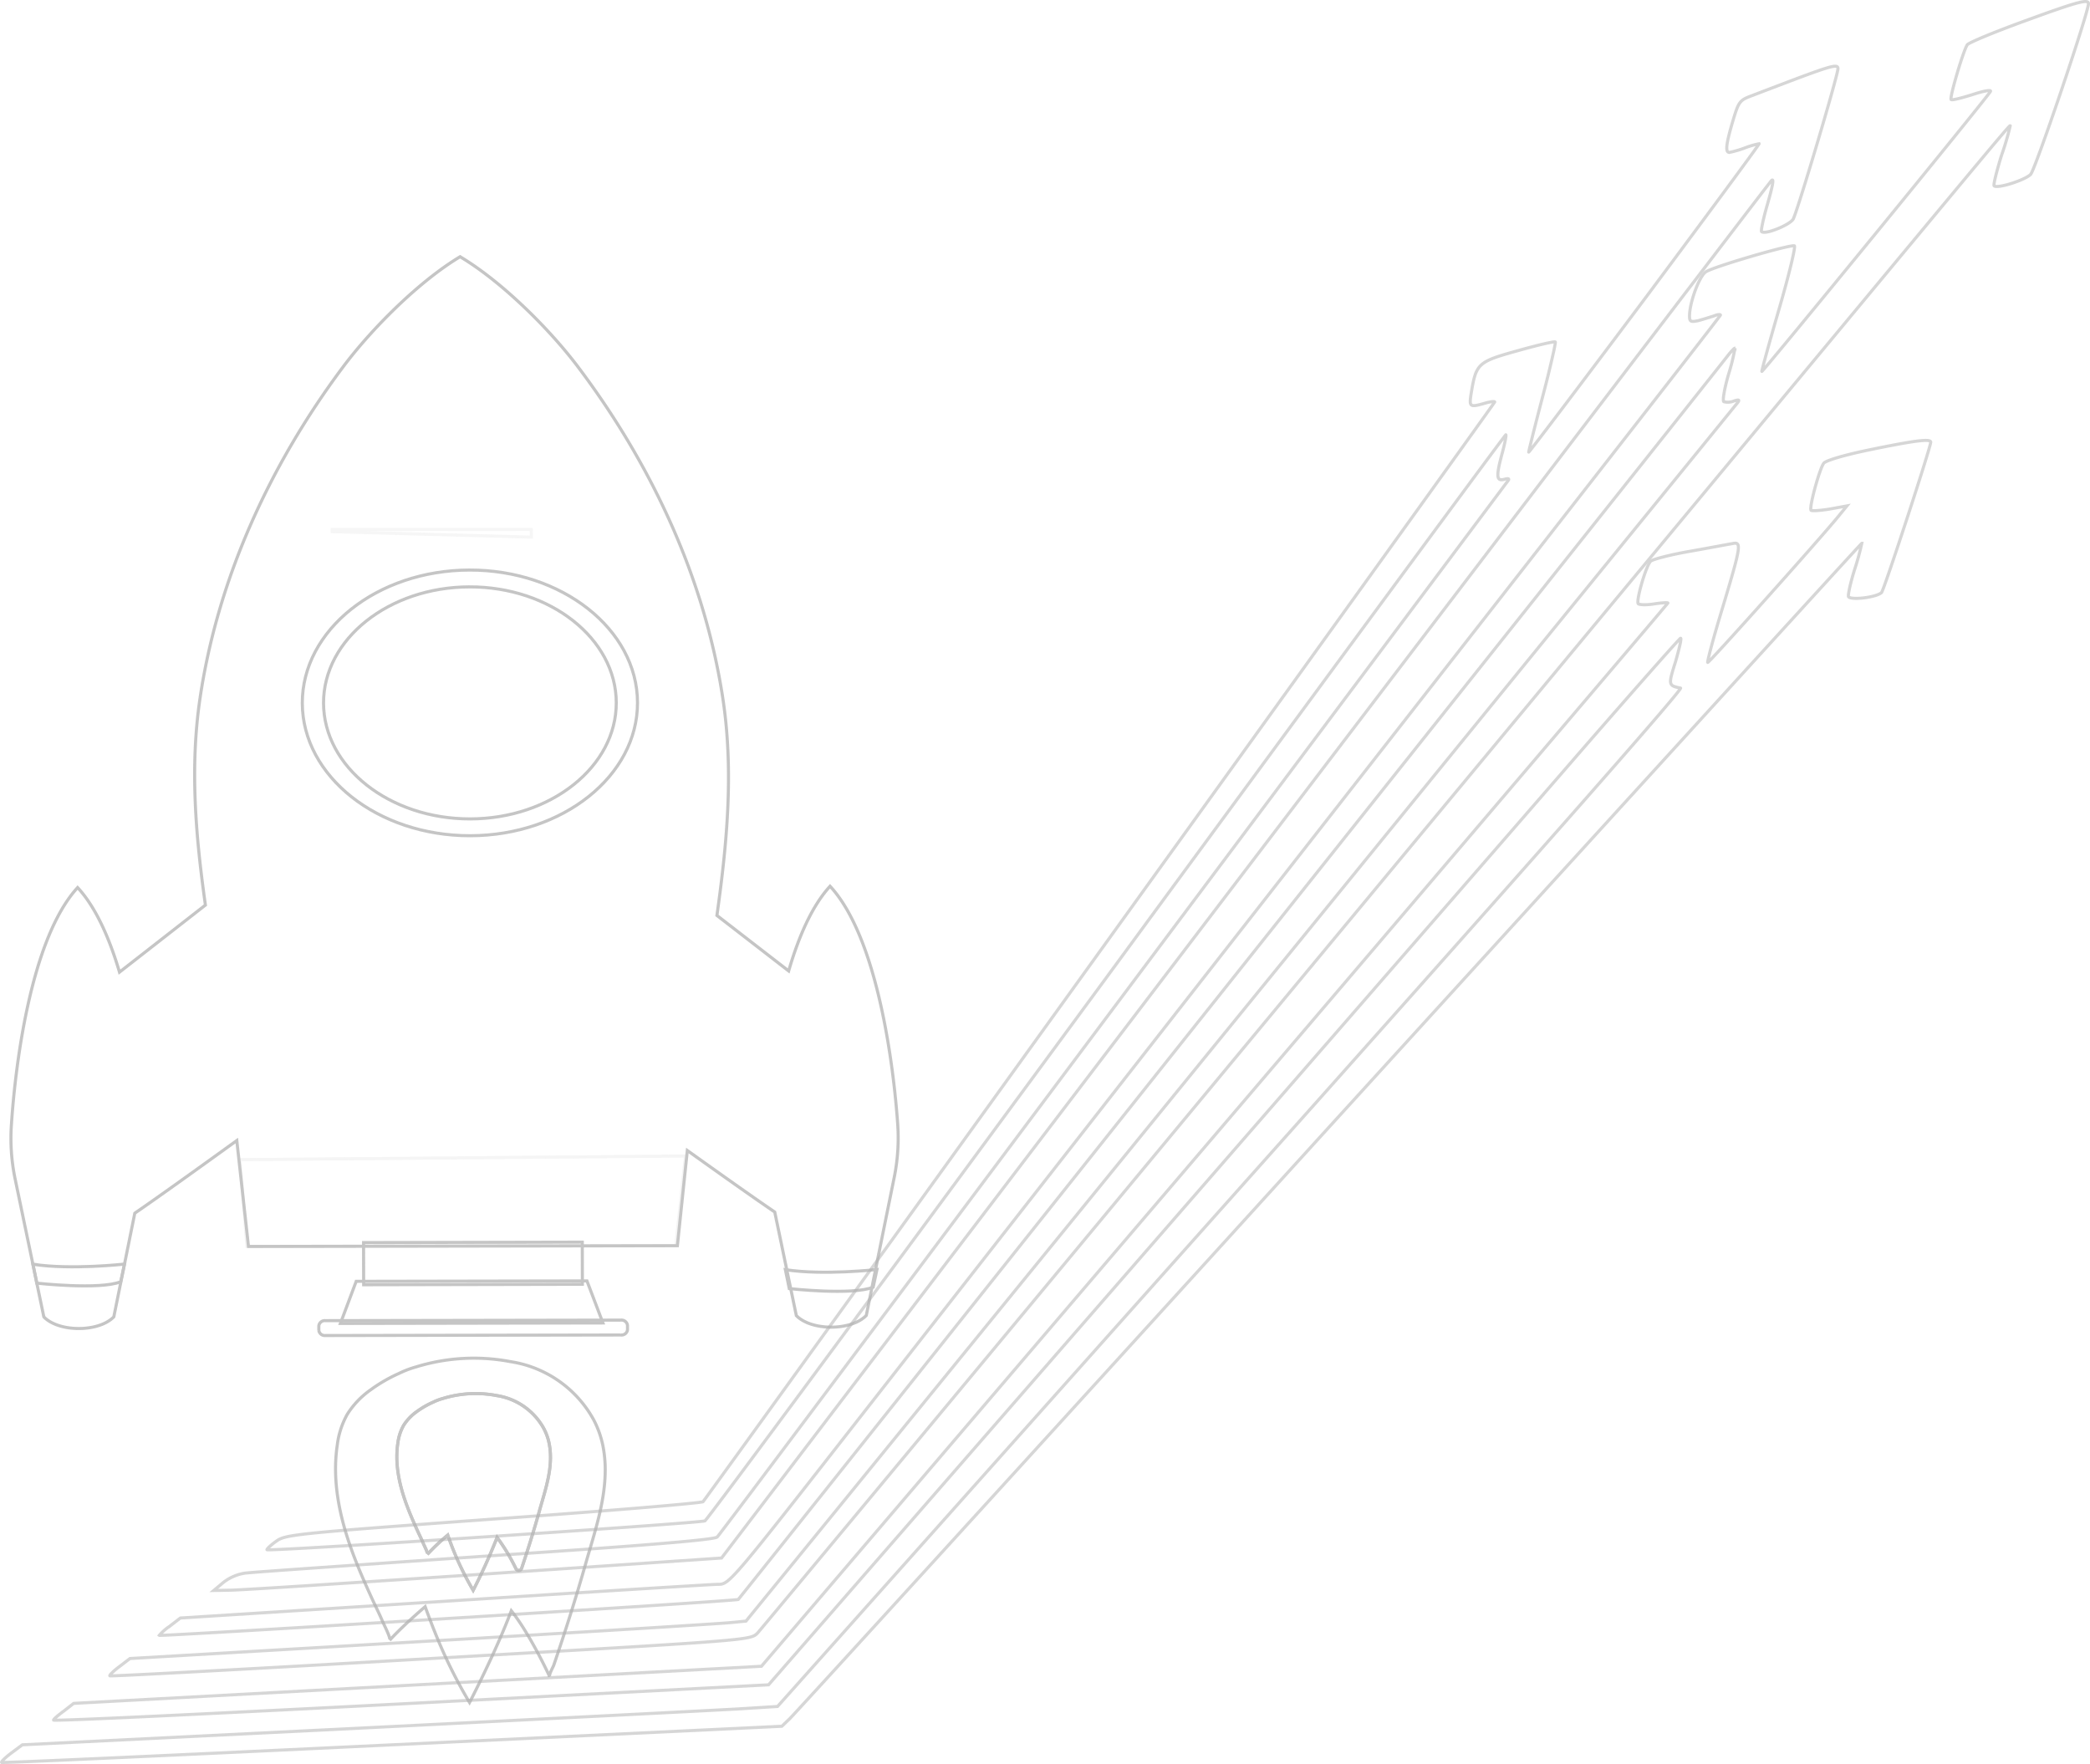 <svg xmlns="http://www.w3.org/2000/svg" width="675.823" height="570.399" viewBox="0 0 675.823 570.399">
  <g id="startup_3" data-name="startup 3" transform="translate(-4132.179 -12027.5)" opacity="0.54">
    <g id="Group_1153" data-name="Group 1153" transform="translate(3259 11946)" opacity="0.75">
      <path id="Path_3132" data-name="Path 3132" d="M592.785,531.769l64.412-.035.024,2.5-64.429-1.765Z" transform="translate(387.786 -279.05)" fill="none" stroke="#707070" stroke-width="1" opacity="0.15"/>
      <g id="Group_1164" data-name="Group 1164" transform="translate(876.724 164.514)">
        <g id="Group_1162" data-name="Group 1162" transform="translate(104.958 356.167)">
          <path id="Path_3137" data-name="Path 3137" d="M669.6,610.163a31.009,31.009,0,0,0-3.237-9.3,37.029,37.029,0,0,0-26.827-18.6c-.215-.041-.43-.086-.646-.123a63.255,63.255,0,0,0-29.706,1.79,32.426,32.426,0,0,0-5.679,2.16,49.737,49.737,0,0,0-9.092,5.257,27.707,27.707,0,0,0-7.614,7.966,26.986,26.986,0,0,0-3.22,9.876c-1.765,11.819.828,23.5,4.73,34.242,1.65,4.54,3.547,8.945,5.5,13.264.323.716.645,1.435.97,2.146,1.145,2.5,2.41,4.963,3.444,7.443.233.558,1.17,2.4,1.789,3.928.42,1.038.695,1.929.493,2.161,0,0,.4-.457,1.227-1.32,1.614-1.679,4.889-4.926,10.258-9.552,1.29,3.532,2.589,6.939,4,10.337a156.9,156.9,0,0,0,10.355,20.645s8.549-16.422,13.5-29.671c4.166,5.179,9.147,14.292,12.416,21.327-.323-.7,1.092-3.061,1.333-3.768,3.579-10.49,7.082-21.428,10.324-32.865,2.611-9.205,6.1-19.185,6.288-29.312A40.338,40.338,0,0,0,669.6,610.163Zm-58.192,30.929c-.588-1.427-1.307-2.841-1.957-4.277-1.3-2.87-2.578-5.8-3.663-8.832-2.2-6.139-3.645-12.8-2.607-19.515a15.337,15.337,0,0,1,1.858-5.6,15.817,15.817,0,0,1,4.345-4.509,28.319,28.319,0,0,1,5.172-2.971,18.452,18.452,0,0,1,3.225-1.22,36.092,36.092,0,0,1,16.857-1.013c.123.021.246.046.367.07a21.037,21.037,0,0,1,15.271,10.519,17.616,17.616,0,0,1,1.866,5.278c1.376,7.3-1.287,14.642-3.143,21.3-1.829,6.559-3.813,12.848-5.845,18.893l0,.013a1.028,1.028,0,0,1-1.751.1,62.857,62.857,0,0,0-6.149-10.22,187.289,187.289,0,0,1-7.733,17.109,98.957,98.957,0,0,1-8.218-17.863A71.056,71.056,0,0,0,612.7,644.6C612.99,644.265,611.63,641.631,611.408,641.092Z" transform="translate(-583.015 -581.158)" fill="none" stroke="#707070" stroke-width="1"/>
          <path id="Path_3138" data-name="Path 3138" d="M620.85,642.47a98.949,98.949,0,0,0,8.218,17.863,187.323,187.323,0,0,0,7.733-17.109,62.845,62.845,0,0,1,6.149,10.22,1.028,1.028,0,0,0,1.751-.1l0-.013c2.032-6.045,4.016-12.334,5.845-18.893,1.856-6.654,4.519-13.993,3.143-21.3a17.61,17.61,0,0,0-1.866-5.278,21.037,21.037,0,0,0-15.271-10.519c-.122-.024-.244-.049-.367-.07a36.092,36.092,0,0,0-16.857,1.013,18.494,18.494,0,0,0-3.225,1.22,28.307,28.307,0,0,0-5.172,2.971,15.814,15.814,0,0,0-4.345,4.509,15.334,15.334,0,0,0-1.857,5.6c-1.038,6.718.407,13.376,2.607,19.515,1.085,3.029,2.363,5.962,3.663,8.832.65,1.436,1.369,2.85,1.957,4.277.222.539,1.582,3.173,1.3,3.5A71.033,71.033,0,0,1,620.85,642.47Z" transform="translate(-584.568 -585.285)" fill="none" stroke="#707070" stroke-width="1"/>
        </g>
        <path id="Path_3212" data-name="Path 3212" d="M0,0,70.727.012l0,13.627L0,13.627Z" transform="translate(114.015 318.785) rotate(-0.131)" fill="none" stroke="#707070" stroke-width="1"/>
        <path id="Path_3127" data-name="Path 3127" d="M669.6,560.749l-84.885.153,5.1-13.614,74.616-.135Z" transform="translate(-478.181 -215.981)" fill="none" stroke="#707070" stroke-width="1"/>
        <path id="Path_3131" data-name="Path 3131" d="M676.992,566.081a1.945,1.945,0,0,0-2.129-1.679l-5.18.009-10.249.019-80.134.144a1.94,1.94,0,0,0-2.119,1.688l0,1.441a1.945,1.945,0,0,0,2.129,1.679l76.611-.138,17.722-.032,1.232,0A1.94,1.94,0,0,0,677,567.522Z" transform="translate(-477.633 -220.552)" fill="none" stroke="#707070" stroke-width="1"/>
        <path id="Path_3133" data-name="Path 3133" d="M551.922,521.455l138.7-.25,3.108-29-144.048,1.178Z" transform="translate(-475.635 -201.421)" fill="none" stroke="#707070" stroke-width="1" opacity="0.19"/>
        <path id="Path_3139" data-name="Path 3139" d="M478.746,545.914s20.281,2.264,27.129-.452l1.226-5.716s-17.223,1.949-29.615.053Z" transform="translate(-470.391 -214.018)" fill="none" stroke="#707070" stroke-width="1"/>
        <path id="Path_3128" data-name="Path 3128" d="M756.55,376.772c-1.21-17.077-6.135-59.658-21.849-76.627-5.881,6.413-10.211,16.456-13.384,27.394l-23.2-17.942c3.286-23.441,5.516-46.876,1.843-70.649-5.814-37.631-22.293-74.319-46.827-106.819-9.343-12.377-24.732-27.6-38.068-35.533-13.292,7.977-28.592,23.259-37.865,35.669-24.348,32.588-40.616,69.335-46.212,106.988-3.353,22.551-1.4,44.779,1.725,66.993l-3.35,2.614-24.434,19.07c-3.236-10.928-7.623-20.955-13.541-27.347-15.615,17.026-20.3,59.625-21.408,76.705a64.366,64.366,0,0,0,1.148,17.253l7.078,33.952h-.015l2.252,10.8c.006.006.012.01.018.015l.024.118c4.888,5,17.746,4.98,22.606-.04h0l6.788-33.517c7.069-4.837,20.618-14.554,32.983-23.488q1.888,17.124,3.774,34.247l69.347-.125,69.348-.125q1.607-15.393,3.213-30.784c2.034,1.452,4.071,2.9,6.083,4.337l0,0c8.84,6.291,17.15,12.148,22.184,15.561l6.981,33.492c4.888,5,17.746,4.98,22.605-.041l.024-.118.018-.015L748.634,428h-.015l6.882-33.977A64.374,64.374,0,0,0,756.55,376.772Z" transform="translate(-469.836 -96.596)" fill="none" stroke="#707070" stroke-width="1"/>
        <path id="Path_3141" data-name="Path 3141" d="M625.742,320.34c-29.884.054-54.252-19.172-54.319-42.858s24.188-43,54.073-43.053,54.251,19.172,54.318,42.857S655.626,320.286,625.742,320.34Zm-.232-80.469c-26.1.048-47.281,16.914-47.221,37.6s21.339,37.475,47.437,37.428,47.281-16.914,47.221-37.6S651.608,239.823,625.51,239.87Z" transform="translate(-477.215 -133.118)" fill="none" stroke="#707070" stroke-width="1"/>
        <path id="Path_3142" data-name="Path 3142" d="M741.125,548.309s20.281,2.263,27.128-.452l1.227-5.717s-17.224,1.95-29.616.054Z" transform="translate(-489.45 -214.653)" fill="none" stroke="#707070" stroke-width="1"/>
      </g>
    </g>
    <g id="Group_1158" data-name="Group 1158" transform="translate(-279.498 13524.79)" opacity="0.53">
      <g id="Group_1159" data-name="Group 1159" transform="translate(4107 -1589)">
        <path id="Path_3209" data-name="Path 3209" d="M959.1,98.6c-9.6,3.5-17.8,6.9-18.3,7.6-1.3,2-5.8,17.2-5.2,17.7.2.3,3.4-.5,6.9-1.6,3.9-1.3,6.2-1.6,5.8-1-1.4,2.4-73.6,90.7-73.9,90.5-.1-.2,2.4-9.3,5.6-20.3s5.4-20.2,4.9-20.3c-1.3-.5-26,6.7-28.6,8.4-2.1,1.3-5.3,9.9-5.3,14.3,0,1.8.4,2,2.8,1.5,1.5-.4,3.7-1.1,5-1.5,1.2-.5,2.2-.6,2.2-.3,0,.4-71.8,92.4-278.4,356.6-41.4,53-42.1,53.8-45.6,53.8-1.9,0-41.9,2.5-88.7,5.5L363,614.9l-3.5,2.7a15.81,15.81,0,0,0-3.3,2.9c.5.4,186.8-11.1,187.2-11.6,1.2-1.3,317.6-399,319.6-401.7,1.3-1.7,2.5-3,2.7-2.9a66.4,66.4,0,0,1-2.1,8.5c-1.3,4.5-2,8.5-1.5,8.8a5.208,5.208,0,0,0,3.2-.2c1.8-.6,2-.4,1.1.7-1.1,1.4-230.2,282.9-290.6,357.1l-29.9,36.7-5.2.5c-2.9.3-47.7,3.1-99.6,6.1L346.7,628l-3.4,2.6c-1.9,1.4-3.3,2.8-3.1,3s46.9-2.3,103.8-5.6c103-5.9,103.3-5.9,105.6-8.2,1.2-1.3,81.5-97.9,178.4-214.8C955.1,131.3,954.4,132.1,954.7,132.4a87.7,87.7,0,0,1-2.8,9.5c-1.6,5.2-2.7,9.6-2.4,9.9,1,1,9.9-1.8,11.8-3.7,1.5-1.5,18.7-52.3,18.7-55.2C980,91.3,976.6,92.2,959.1,98.6Z" fill="none" stroke="#707070" stroke-width="1"/>
        <path id="Path_3210" data-name="Path 3210" d="M886,117c-5.8,2.2-12.4,4.7-14.7,5.6-4.1,1.5-4.4,1.9-6.3,8.3-2.2,7.4-2.5,10.1-1.1,10.1a33.59,33.59,0,0,0,5.1-1.5,27.365,27.365,0,0,1,4.5-1.3c.1.2-16.6,22.8-37.1,50.3C815.8,216,799,238.2,799,237.9s2-8.4,4.5-17.9,4.3-17.5,4.1-17.7c-.2-.3-5.7,1-12.1,2.8-13,3.6-13.5,4.1-15.1,13.8-.7,4.4-.5,4.6,4.4,3.2,1.7-.5,3.2-.7,3.2-.4,0,.4-254.2,353.5-256,355.6-.4.4-30.9,3-67.8,5.6-63.2,4.6-67.2,5-70.1,7.1-1.7,1.2-3.1,2.5-3.1,2.8,0,.7,139-8.5,141.6-9.3.7-.2,59.1-79.4,130-175.9,70.8-96.6,128.9-175.5,129-175.3.2.2-.3,2.7-1.1,5.7-2.1,7.7-2,9.4.6,8.7,1.4-.4,1.8-.2,1.1.6-.5.7-58,77.5-127.7,170.7S537.3,588.1,536.6,588.7c-.8.9-23.8,2.8-75.1,6.2-40.7,2.8-75.7,5.2-77.7,5.5a15.21,15.21,0,0,0-6.9,3l-3.1,2.6,5.4-.1c2.9,0,39.8-2.4,82-5.2l76.8-5.2,169.1-222c93-122.1,169.6-222.6,170.4-223.4.9-.9.4,1.7-1.2,7.3-1.4,4.8-2.3,9-2,9.2,1.1,1.1,9-2.1,10.2-4S899,116.1,899,113.9C899,112.4,897,112.9,886,117Z" fill="none" stroke="#707070" stroke-width="1"/>
        <path id="Path_3211" data-name="Path 3211" d="M909.5,237.1c-8.3,1.7-14.4,3.5-15.1,4.4-1.4,1.9-4.8,14.4-4.1,15.2.3.3,3.1.1,6.1-.4l5.5-1-2.7,3.3c-5.5,6.8-41.7,47.3-42.3,47.3-.3.1,1.8-7.9,4.8-17.7,6.1-20.3,6.2-21.4,3.1-20.7-1.3.2-7.5,1.4-13.8,2.5s-12,2.6-12.6,3.2c-1.5,1.6-4.7,12.6-4,13.7.3.4,2.6.5,5.1.1s4.5-.5,4.5-.3-65.9,77.6-146.5,172.1L550.9,630.5l-111.2,6-111.2,6-3.2,2.5c-1.8,1.3-3.3,2.6-3.3,2.9,0,.4,52-2.1,115.6-5.4l115.6-6L667.7,505c62.9-72.3,129.2-148.5,147.1-169.2,18-20.7,33-37.7,33.3-37.7.4-.1-.4,3.3-1.6,7.5-2.4,7.6-2.4,7.8,1.6,8.6,1,.2-50.5,58.6-145.3,164.8L556.1,643.5l-12.8.8c-7,.4-62,3.2-122.1,6.2l-109.3,5.4-3.5,2.6c-2,1.5-3.4,2.9-3.2,3.1s57.1-2.4,126.3-5.7l126-6,2.5-2.4c1.5-1.4,80-87.5,174.5-191.4,94.6-103.8,172.1-188.8,172.2-188.7a79.294,79.294,0,0,1-2.2,8.1c-1.4,4.4-2.3,8.5-2.1,9.1.5,1.3,9.1.3,10.7-1.3.8-.8,15.8-46.7,15.9-48.6C929,233.5,924.1,234.1,909.5,237.1Z" fill="none" stroke="#707070" stroke-width="1"/>
      </g>
    </g>
  </g>
</svg>
